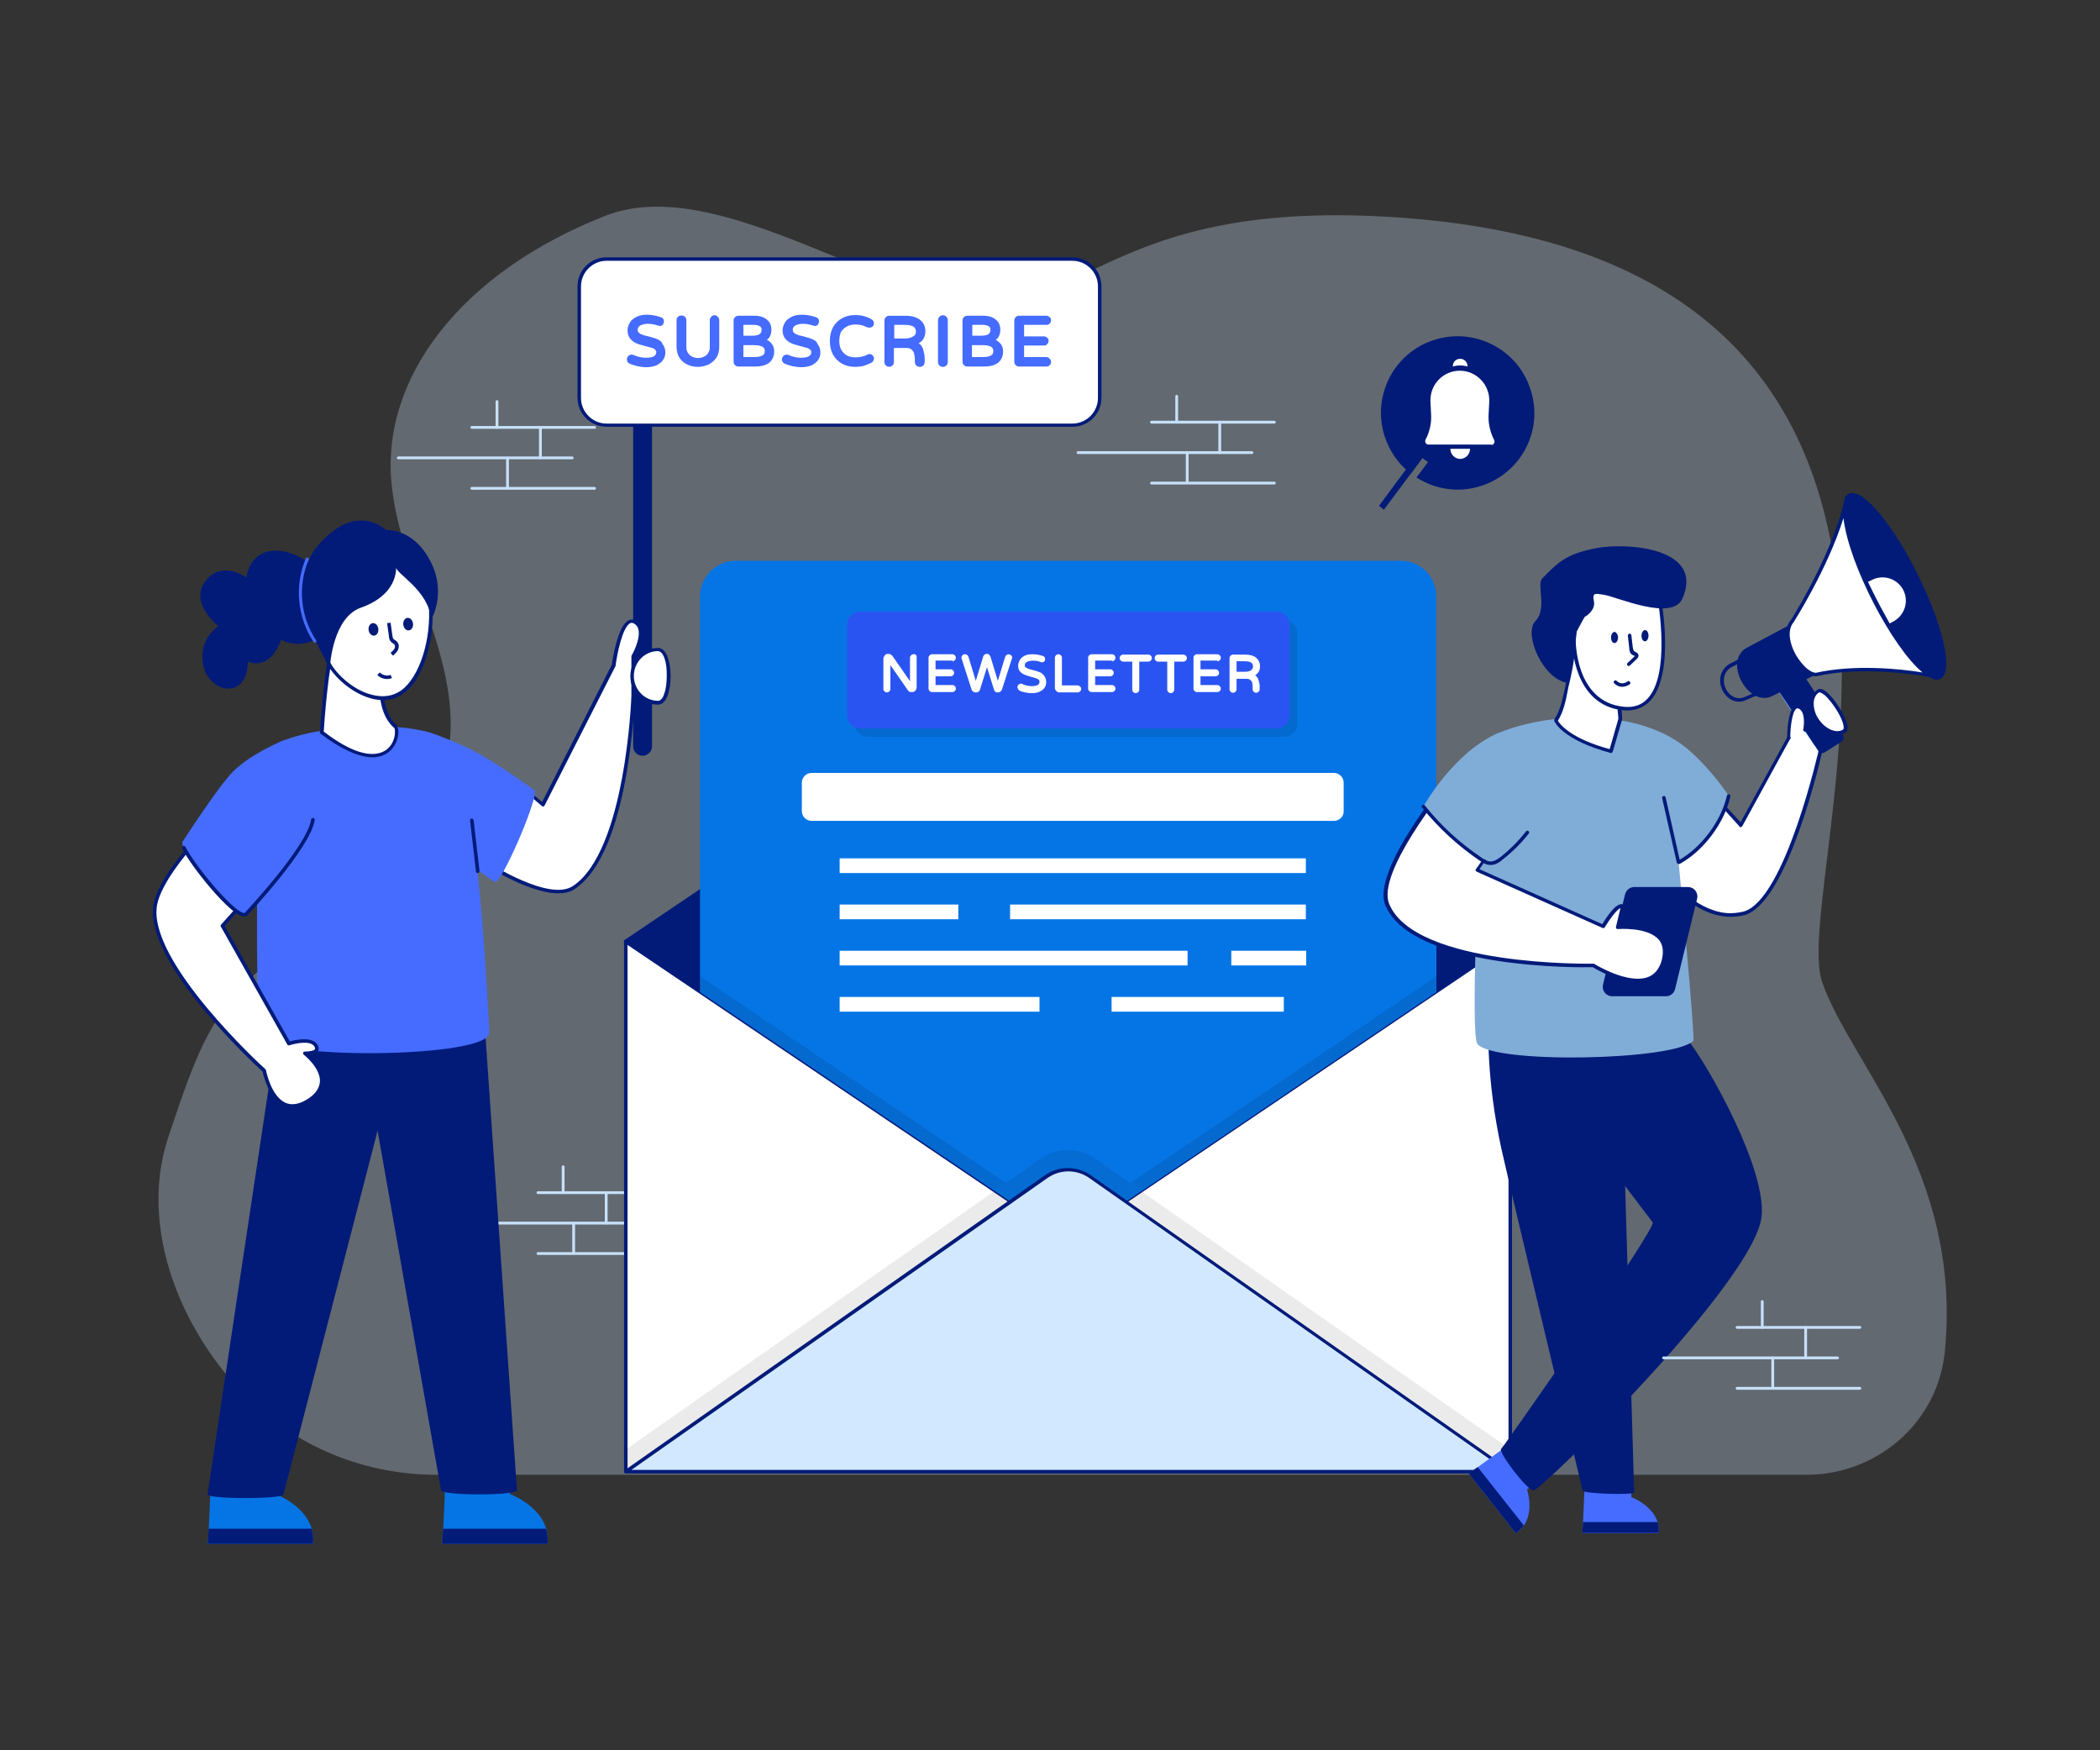 <svg xmlns="http://www.w3.org/2000/svg" id="NewsletterSubscription" x="0" y="0" enable-background="new 0 0 600 500" version="1.1" viewBox="0 0 600 500" xml:space="preserve"><rect x="0" y="0" width="600" height="500" fill="#333333" stroke="none"/><g id="Newsletter_Subscription" fill="#000000" class="color000000 svgShape"><g fill="#000000" class="color000000 svgShape"><g fill="#000000" class="color000000 svgShape"><g fill="#000000" class="color000000 svgShape"><g fill="#000000" class="color000000 svgShape"><g fill="#000000" class="color000000 svgShape"><g fill="#000000" class="color000000 svgShape"><g opacity=".3" fill="#000000" class="color000000 svgShape"><path fill="#d2e8ff" d="M555.7,385.8c0,0.5-0.1,1.1-0.2,1.6c-2.5,19.5-19.6,33.9-39.3,33.9H124.7c-21.7,0-42.6-9-57-25.2
									c-0.1-0.1-0.2-0.2-0.3-0.3c-0.6-0.7-1.2-1.3-1.8-2c-16.1-19-25.4-45.7-17.4-69.3c8.1-24.1,12.8-39.1,33.7-53.3
									c21-14.2,43-32.1,46.4-57.3c3.5-25.7-13.7-49.6-16.4-75.4c-3.2-30.9,20.4-61,61.2-76.9c28.9-11.2,69.8,17.7,100.1,23.7
									c36.5,7.3,42-29.3,127.4-23.1c181,13.2,110.1,189.3,120,218.3C528.6,303.8,560.6,334.1,555.7,385.8z" class="colord2e4ff svgShape"></path></g></g></g><g fill="#000000" class="color000000 svgShape"><g fill="#000000" class="color000000 svgShape"><path fill="#c6e0fa" d="M188.8,341.1h-35.1c-0.2,0-0.4-0.2-0.4-0.4s0.2-0.4,0.4-0.4h35.1c0.2,0,0.4,0.2,0.4,0.4
								S189,341.1,188.8,341.1z" class="colorc6e2fa svgShape"></path></g><g fill="#000000" class="color000000 svgShape"><path fill="#c6e0fa" d="M188.8,358.5h-35.1c-0.2,0-0.4-0.2-0.4-0.4s0.2-0.4,0.4-0.4h35.1c0.2,0,0.4,0.2,0.4,0.4
								S189,358.5,188.8,358.5z" class="colorc6e2fa svgShape"></path></g><g fill="#000000" class="color000000 svgShape"><path fill="#c6e0fa" d="M182.4,349.8h-49.7c-0.2,0-0.4-0.2-0.4-0.4s0.2-0.4,0.4-0.4h49.7c0.2,0,0.4,0.2,0.4,0.4
								S182.6,349.8,182.4,349.8z" class="colorc6e2fa svgShape"></path></g><g fill="#000000" class="color000000 svgShape"><path fill="#c6e0fa" d="M160.9,341.1c-0.2,0-0.4-0.2-0.4-0.4v-7.4c0-0.2,0.2-0.4,0.4-0.4s0.4,0.2,0.4,0.4v7.4
								C161.3,340.9,161.1,341.1,160.9,341.1z" class="colorc6e2fa svgShape"></path></g><g fill="#000000" class="color000000 svgShape"><path fill="#c6e0fa" d="M173.2,349.8c-0.2,0-0.4-0.2-0.4-0.4v-8.7c0-0.2,0.2-0.4,0.4-0.4s0.4,0.2,0.4,0.4v8.7
								C173.6,349.6,173.5,349.8,173.2,349.8z" class="colorc6e2fa svgShape"></path></g><g fill="#000000" class="color000000 svgShape"><path fill="#c6e0fa" d="M163.9,358.2c-0.2,0-0.4-0.2-0.4-0.4v-8.4c0-0.2,0.2-0.4,0.4-0.4s0.4,0.2,0.4,0.4v8.4
								C164.2,358,164.1,358.2,163.9,358.2z" class="colorc6e2fa svgShape"></path></g></g><g fill="#000000" class="color000000 svgShape"><g fill="#000000" class="color000000 svgShape"><rect width="252.7" height="151.3" x="178.8" y="269" fill="#ffffff" class="colorffffff svgShape"></rect></g><g fill="#000000" class="color000000 svgShape"><path fill="#021b79" d="M431.6,420.8H178.8c-0.3,0-0.5-0.2-0.5-0.5V269c0-0.3,0.2-0.5,0.5-0.5h252.7c0.3,0,0.5,0.2,0.5,0.5
								v151.3C432.1,420.6,431.8,420.8,431.6,420.8z M179.3,419.8h251.7V269.5H179.3V419.8z" class="color060405 svgShape"></path></g><g fill="#000000" class="color000000 svgShape"><polygon fill="#021b79" points="431.6 269 410.4 283.3 305.2 354.3 200 283.3 178.8 269" class="color060405 svgShape"></polygon></g><g fill="#000000" class="color000000 svgShape"><polygon fill="#021b79" points="178.8 269 305.2 183.8 431.6 269" class="color060405 svgShape"></polygon></g><g fill="#000000" class="color000000 svgShape"><path fill="#021b79" d="M305.2,354.8c-0.1,0-0.2,0-0.3-0.1l-126.4-85.3c-0.2-0.1-0.3-0.4-0.2-0.6c0.1-0.2,0.3-0.4,0.5-0.4h252.7
								c0.2,0,0.4,0.1,0.5,0.4c0.1,0.2,0,0.4-0.2,0.6l-126.4,85.3C305.4,354.8,305.3,354.8,305.2,354.8z M180.5,269.5l124.7,84.2
								l124.7-84.2H180.5z" class="color060405 svgShape"></path></g><g fill="#000000" class="color000000 svgShape"><path fill="#021b79" d="M431.6,269.5H178.8c-0.2,0-0.4-0.1-0.5-0.4c-0.1-0.2,0-0.4,0.2-0.6l126.4-85.3c0.2-0.1,0.4-0.1,0.6,0
								l126.4,85.3c0.2,0.1,0.3,0.4,0.2,0.6C432,269.4,431.8,269.5,431.6,269.5z M180.5,268.5h249.5l-124.7-84.2L180.5,268.5z" class="color060405 svgShape"></path></g><g fill="#000000" class="color000000 svgShape"><path fill="#0575e6" d="M410.4,170.4v113l-105.2,71l-105.2-71v-113c0-5.6,4.6-10.2,10.2-10.2h189.9
								C405.8,160.1,410.4,164.7,410.4,170.4z" class="color6193f6 svgShape"></path></g><g opacity=".1" fill="#000000" class="color000000 svgShape"><path d="M370.7,180.9v25.8c0,2.1-1.7,3.8-3.8,3.8H248c-2.1,0-3.8-1.7-3.8-3.8v-25.8c0-2.1,1.7-3.8,3.8-3.8h118.9
								C369,177.1,370.7,178.8,370.7,180.9z" fill="#000000" class="color000000 svgShape"></path></g><g opacity=".1" fill="#000000" class="color000000 svgShape"><polygon points="200 278.9 287.4 337.9 284.2 340.1 200 283.3" fill="#000000" class="color000000 svgShape"></polygon></g><g opacity=".1" fill="#000000" class="color000000 svgShape"><polygon points="410.4 278.9 410.4 283.3 326.2 340.1 323 337.9" fill="#000000" class="color000000 svgShape"></polygon></g><g opacity=".08" fill="#000000" class="color000000 svgShape"><path d="M431.6,414.1v6.3H178.8v-6.3l105.4-73.9l3.2-2.3l9.9-6.9c4.7-3.3,11-3.3,15.7,0l9.9,7l3.2,2.3L431.6,414.1z" fill="#000000" class="color000000 svgShape"></path></g><g fill="#000000" class="color000000 svgShape"><path fill="#d2e8ff" d="M431.6,420.4H178.8L299,336.1c3.8-2.6,8.7-2.6,12.5,0L431.6,420.4z" class="colord2e4ff svgShape"></path></g><g fill="#000000" class="color000000 svgShape"><path fill="#021b79" d="M431.6,420.9H178.8c-0.2,0-0.4-0.1-0.5-0.3s0-0.4,0.2-0.6l120.1-84.3c3.9-2.7,9.1-2.7,13,0l120.1,84.3
								c0.2,0.1,0.3,0.4,0.2,0.6S431.8,420.9,431.6,420.9z M180.4,419.9H430l-118.8-83.4c-3.6-2.5-8.3-2.5-11.9,0L180.4,419.9z" class="color060405 svgShape"></path></g></g><g fill="#000000" class="color000000 svgShape"><g fill="#000000" class="color000000 svgShape"><g fill="#000000" class="color000000 svgShape"><g fill="#000000" class="color000000 svgShape"><path fill="#456cff" d="M436.3,425.5l1.8-1.4l-8.3-10.5c-3.5,2.6-10.1,7.4-10.2,7.3l13.5,17.1
										C439.2,434.1,436.3,425.5,436.3,425.5z" class="colorff7545 svgShape"></path></g><g fill="#000000" class="color000000 svgShape"><path fill="#021b79" d="M435.4,435.8c-0.6,0.8-1.3,1.5-2.3,2.2l-13.5-17.1c0,0,1.1-0.7,2.6-1.8L435.4,435.8z" class="color060405 svgShape"></path></g></g><g fill="#000000" class="color000000 svgShape"><path fill="#021b79" d="M438.1,425.8c2,0.3,63.1-59.6,65.2-78.2c1.5-13.6-15.3-43.4-21.2-50.7c-0.8-1-1.3-1.6-1.3-1.6
									l-14.3-11.9c0,0,0,0,0,0l-10.3-8.6l-6.5,10.8l-3.2,5.4l0.1,1.3l2.5,26.3c0,0,21.9,29.1,23.1,30.6
									c1.2,1.5-42.1,63.5-43.3,64.7C428,414.8,436.1,425.5,438.1,425.8z" class="color060405 svgShape"></path></g><g fill="#000000" class="color000000 svgShape"><g fill="#000000" class="color000000 svgShape"><g fill="#000000" class="color000000 svgShape"><path fill="#456cff" d="M466.1,427.7v-2.2h-13.4c-0.2,4.3-0.5,12.5-0.6,12.5h21.8C474.6,430.8,466.1,427.7,466.1,427.7z" class="colorff7545 svgShape"></path></g><g fill="#000000" class="color000000 svgShape"><path fill="#021b79" d="M473.6,434.8c0.3,0.9,0.4,2,0.3,3.1h-21.8c0,0,0.1-1.3,0.2-3.1H473.6z" class="color060405 svgShape"></path></g></g><g fill="#000000" class="color000000 svgShape"><path fill="#021b79" d="M425.3,292.8l37.8,4.2l3.8,129.3c0,0.9-14.8,0.4-14.7-0.5c0.7,3.1-20.3-84.5-23.2-97.5
										C424.5,307.9,425.3,292.8,425.3,292.8z" class="color060405 svgShape"></path></g><g fill="#000000" class="color000000 svgShape"><g fill="#000000" class="color000000 svgShape"><g fill="#000000" class="color000000 svgShape"><path fill="#ffffff" d="M515.8,205.2L515.8,205.2c0,0,2.7-10,6-3c3.3,7.1-1.7,11.5-1.7,11.5s-9.7,43.6-21.9,47.2
												c-1.8,0.5-3.7,0.7-5.4,0.5c-9.9-1-17.7-11.8-17.7-11.8l15.3-21.4l0.6,0.7l6.3,7l13.8-25.1l0,0" class="colorffffff svgShape"></path></g><g fill="#000000" class="color000000 svgShape"><path fill="#021b79" d="M494.4,261.9c-0.5,0-1.1,0-1.6-0.1c-10-1-17.8-11.6-18.1-12c-0.1-0.2-0.1-0.4,0-0.6l15.3-21.4
												c0.1-0.1,0.2-0.2,0.4-0.2c0.2,0,0.3,0.1,0.4,0.2l6.5,7.1l13.4-24.4c0,0,0.1-0.1,0.1-0.1c0.2-0.2,0.5-0.2,0.7,0
												c0.2,0.2,0.2,0.4,0,0.6l-13.7,25c-0.1,0.1-0.2,0.2-0.4,0.3c-0.2,0-0.3,0-0.4-0.2l-6.5-7.2l-14.7,20.6
												c1.3,1.7,8.5,10.4,17.2,11.3c1.7,0.2,3.5,0,5.2-0.4c11.9-3.4,21.5-46.4,21.6-46.8c0-0.1,0.1-0.2,0.2-0.3
												c0.2-0.2,4.6-4.3,1.5-10.9c-0.7-1.5-1.4-2.3-2-2.2c-1.3,0.1-2.6,3.5-3,5.1c0,0.1,0,0.1-0.1,0.2c-0.2,0.2-0.5,0.3-0.7,0.1
												c-0.2-0.2-0.3-0.4-0.1-0.6c0.2-0.9,1.6-5.5,3.9-5.7c1.1-0.1,2.1,0.8,3,2.8c3.1,6.7-0.9,11.2-1.7,11.9
												c-0.7,3.2-10.1,43.9-22.3,47.4C497.1,261.8,495.7,261.9,494.4,261.9z" class="color060405 svgShape"></path></g></g><g fill="#000000" class="color000000 svgShape"><path fill="#021b79" d="M492.3,197.5c-1.3-2.3-1.3-5.7,1.6-7.7l8.5-4.4c0.3-0.1,0.6,0,0.7,0.2l4.7,10c0.1,0.3,0,0.6-0.3,0.7
											l-8.7,3.7C496.2,201.2,493.7,199.9,492.3,197.5z M502.5,186.6l-8,4.1c-2.4,1.6-2.3,4.4-1.3,6.3c1,1.8,3,3.1,5.3,2.1
											l8.2-3.5L502.5,186.6z" class="color060405 svgShape"></path></g><g fill="#000000" class="color000000 svgShape"><path fill="#64b1ff" d="M523.7,210.4l-3.9,2.6c-0.5,0.3-1.3,0.2-1.6-0.3l-7.6-11.4l-2.1-3.3c-0.3-0.5-0.2-1.3,0.3-1.6
											l3.9-2.6c0.6-0.4,1.3-0.2,1.6,0.3l2.7,4l7.1,10.7C524.5,209.3,524.3,210,523.7,210.4z" class="colorffd964 svgShape"></path></g><g fill="#000000" class="color000000 svgShape"><path fill="#021b79" d="M551.3,192.9c-3.4-1.9-8.5-8.2-13.3-16.7c0,0,0-0.1-0.1-0.1c-2.2-4-2.7-4.9-4.2-8c0,0,0-0.1-0.1-0.1
											c-4.5-9.6-7-18.4-6.8-23.1c0.2-0.9,0.6-2.4,0.6-2.7c0.2-0.3,0.5-0.6,0.9-0.7c3.6-1.5,12.2,8.9,19.2,23.2
											C557,183.5,557.9,197.2,551.3,192.9z" class="color060405 svgShape"></path></g><g fill="#000000" class="color000000 svgShape"><path fill="#021b79" d="M551.1,193.3c-3.5-2-8.6-8.3-13.5-16.8l0,0c-1.9-3.1-4-7.7-4.2-8.2l0,0c0,0,0-0.1-0.1-0.1
											c-4.4-9.5-7-18.4-6.8-23.3c0-0.1,0.5-2.2,0.6-2.7l0,0c0-0.4,0.7-1,1.2-1.2c4.3-1.8,13.5,10.5,19.8,23.5
											c6,12.1,9.1,23.5,7.6,27.8c-0.3,0.8-0.8,1.4-1.4,1.7c0,0,0,0,0,0C553.2,194.4,552,194,551.1,193.3z M554.1,193.5
											L554.1,193.5L554.1,193.5z M538.5,176c0.1,0.1,7.4,13.3,13.1,16.5c6.4,4.1,3.8-11.3-4.3-27.5c-7.4-15.1-15.7-24.2-18.6-23
											c-0.2,0.1-0.4,0.2-0.6,0.5c-0.1,0.8-0.3,1.5-0.6,2.7c-0.2,4.7,2.4,13.4,6.7,22.7h0C534.8,168.8,535.1,170,538.5,176
											L538.5,176C538.4,175.9,538.4,176,538.5,176z" class="color060405 svgShape"></path></g><g fill="#000000" class="color000000 svgShape"><path fill="#021b79" d="M526.1,211.9l-4.7,3c-0.6,0.4-1.5,0.2-1.9-0.4l-9-13.7l-2.6-3.9c-0.4-0.6-0.2-1.5,0.4-1.9l4.7-3
											c0.7-0.4,1.6-0.3,2,0.4l3.2,4.8l8.4,12.8C526.9,210.6,526.8,211.5,526.1,211.9z" class="color060405 svgShape"></path></g><g fill="#000000" class="color000000 svgShape"><g fill="#000000" class="color000000 svgShape"><path fill="#ffffff" d="M541.4,177.8l-1.7,1c-3.5-6.2-4.2-7.8-6.5-12.6c0,0,0-0.1-0.1-0.2l1-0.6c3.4-2,7.8-0.9,9.9,2.5
												C546,171.4,544.8,175.8,541.4,177.8z" class="colorffffff svgShape"></path></g><g fill="#000000" class="color000000 svgShape"><path fill="#021b79" d="M539.2,179c-4.7-8.4-5-9.5-6.6-12.7l0,0c-0.4-0.8,0.2-0.8,1.1-1.4c3.7-2.2,8.3-1,10.5,2.7
												c2.2,3.7,0.9,8.4-2.7,10.6l-1.7,1C539.7,179.4,539.4,179.3,539.2,179z M533.7,166.2c1.1,2.2,2,4.4,6.2,11.9l1.3-0.7l0,0
												c3.2-1.9,4.3-6,2.4-9.2c-1.9-3.2-6-4.2-9.2-2.3L533.7,166.2z" class="color060405 svgShape"></path></g></g><g fill="#000000" class="color000000 svgShape"><g fill="#000000" class="color000000 svgShape"><path fill="#ffffff" d="M526.8,208.9c-2.2,1.4-5.6,0-7.7-3.1s-1.9-6.9,0.3-8.3C521.6,196,529,207.4,526.8,208.9z" class="colorffffff svgShape"></path></g><g fill="#000000" class="color000000 svgShape"><path fill="#021b79" d="M522.8,209.5c-1.5-0.6-3-1.9-4-3.5c-1-1.6-1.6-3.4-1.5-5.1c0.1-1.7,0.8-3.1,2-3.9
												c0.3-0.2,0.9-0.4,1.7,0.1c2.6,1.3,6.7,7.8,6.9,10.6c0,0.9-0.3,1.4-0.6,1.6C525.8,210.1,524.2,210.1,522.8,209.5z
												 M519.9,197.8c-0.1,0-0.1,0-0.2,0c-0.9,0.6-1.5,1.7-1.5,3.1c0,1.5,0.4,3.1,1.4,4.5c0.9,1.4,2.2,2.5,3.6,3.1
												c1.3,0.5,2.5,0.5,3.4-0.1c0,0,0,0,0,0c0.2-0.1,0.3-0.7-0.1-2c-0.4-1.2-1.1-2.6-2.1-4.1c-0.9-1.4-2-2.7-2.9-3.6
												C520.7,198.1,520.2,197.8,519.9,197.8z" class="color060405 svgShape"></path></g></g><g fill="#000000" class="color000000 svgShape"><g fill="#000000" class="color000000 svgShape"><path fill="#ffffff" d="M511.1,210.8c0,0,0-9.8,2.9-8.8c2.9,1,1.7,6.6,1.7,6.6" class="colorffffff svgShape"></path></g><g fill="#000000" class="color000000 svgShape"><path fill="#021b79" d="M511.1,211.3c-0.3,0-0.5-0.2-0.5-0.5c0-0.8,0.1-7.6,2.1-9.1c0.4-0.3,1-0.4,1.5-0.2
												c3.3,1.1,2.1,6.9,2,7.1c-0.1,0.3-0.3,0.4-0.6,0.4c-0.3-0.1-0.4-0.3-0.4-0.6c0.3-1.4,0.6-5.3-1.4-6
												c-0.2-0.1-0.4-0.1-0.6,0.1c-1.2,0.9-1.7,5.5-1.7,8.3C511.6,211,511.4,211.3,511.1,211.3z" class="color060405 svgShape"></path></g></g><g fill="#000000" class="color000000 svgShape"><path fill="#021b79" d="M512.1,178.1l-13.5,7.2c-6,4.3,1,16.4,7.4,13.7l12.8-6.3L512.1,178.1z" class="color060405 svgShape"></path></g><g fill="#000000" class="color000000 svgShape"><path fill="#ffffff" d="M551.3,192.9c-5.9-1.1-20.5-2.9-32.5-0.2c-1.7-0.1-3.8-1.8-5.4-4.1c-2.4-3.5-3.7-8.4-1.4-11.2
											c0,0,10.8-17,14.9-32.4c-0.2,5,2.7,14.8,7.8,25.3C537.9,176.4,545.4,189.7,551.3,192.9z" class="colorffffff svgShape"></path></g><g fill="#000000" class="color000000 svgShape"><path fill="#021b79" d="M551.2,193.4c-4.4-0.8-19.7-3.1-32.3-0.2c0,0-0.1,0-0.1,0c-1.8-0.1-4-1.7-5.8-4.3
											c-2.5-3.6-3.9-8.8-1.3-11.8c0.1-0.1,10.8-17.1,14.8-32.2c0.2-0.6,1-0.4,1,0.2c-0.2,5.1,2.8,14.9,7.8,25
											c3,6,10.5,19.2,16.3,22.4C552.1,192.8,551.8,193.5,551.2,193.4z M526.7,148c-4.5,14.5-14.1,29.5-14.2,29.7
											c-2.2,2.5-1,7.2,1.4,10.6c1.6,2.3,3.4,3.8,4.9,3.9c11.2-2.5,24.4-1.1,30.5-0.1C540.8,185.1,528.3,161.5,526.7,148z" class="color060405 svgShape"></path></g></g><g fill="#000000" class="color000000 svgShape"><path fill="#80acd8" d="M422.6,243c0,0-2.5,52.5-0.5,55.2c4.4,5.8,56.4,4.8,61.7-0.9c0.6-0.7-4.2-51-4.2-51
										c6.8-3.7,12.7-11.6,14.3-19c0,0-4.4-6.8-11-12.7c-14-12.6-40.2-11.2-54.5-5.3c-12.8,5.3-21.5,20.8-21.5,20.8
										C408,233.6,416.3,242.1,422.6,243z" class="colorb580d8 svgShape"></path></g><g fill="#000000" class="color000000 svgShape"><path fill="#021b79" d="M479.6,246.8c-0.1,0-0.1,0-0.2,0c-0.1-0.1-0.2-0.2-0.3-0.3l-4.2-18.5c-0.1-0.3,0.1-0.5,0.4-0.6
										c0.3-0.1,0.5,0.1,0.6,0.4l4,17.8c6.4-3.7,11.9-11.2,13.5-18.3c0.1-0.3,0.3-0.4,0.6-0.4c0.3,0.1,0.4,0.3,0.4,0.6
										c-1.7,7.6-7.7,15.6-14.5,19.3C479.7,246.8,479.6,246.8,479.6,246.8z" class="color060405 svgShape"></path></g><g fill="#000000" class="color000000 svgShape"><path fill="#021b79" d="M476,284.6h-15.4c-1.7,0-3-1.6-2.6-3.3l6.3-25.8c0.3-1.2,1.4-2.1,2.6-2.1h15.4c1.7,0,3,1.6,2.6,3.3
										l-6.3,25.8C478.3,283.8,477.2,284.6,476,284.6z" class="color060405 svgShape"></path></g><g fill="#000000" class="color000000 svgShape"><path fill="#ffffff" d="M475.1,274.7c-3.3,11.3-19.8,1.1-19.8,1.1s-51.2,1.1-58.9-17.4c-4.1-9.7,18.3-36.5,18.3-36.5
										l15.1,15.4l-7.8,11.3l36,16.1c0,0,3.8-6.6,5.5-5.7l-1.5,6C462,264.9,478.4,263.4,475.1,274.7z" class="colorffffff svgShape"></path><path fill="#021b79" d="M467.9,280.6c-5.5,0-11.7-3.6-12.8-4.3c-3.6,0.1-51.6,0.6-59.3-17.7c-4.1-9.9,17.5-35.9,18.4-37
										c0.1-0.1,0.2-0.2,0.4-0.2c0.1,0,0.3,0,0.4,0.1l15.1,15.4c0.2,0.2,0.2,0.4,0.1,0.6l-7.5,10.8l35.1,15.7c1.2-2,4.1-6.5,6-5.6
										c0.2,0.1,0.3,0.3,0.3,0.6l-1.3,5.3c2.2-0.1,9-0.1,12,3.5c1.5,1.8,1.8,4.1,0.9,7l0,0C474.5,278.7,471.8,280.6,467.9,280.6z
										 M455.3,275.3c0.1,0,0.2,0,0.3,0.1c0.1,0.1,9.6,5.9,15.3,3.7c1.8-0.7,3.1-2.2,3.8-4.5l0,0c0.7-2.5,0.5-4.6-0.7-6.1
										c-3.2-3.8-11.7-3.1-11.8-3.1c-0.2,0-0.3,0-0.4-0.2c-0.1-0.1-0.1-0.3-0.1-0.4l1.3-5.4c-1,0.4-3,3-4.5,5.5
										c-0.1,0.2-0.4,0.3-0.6,0.2l-36-16.1c-0.1-0.1-0.2-0.2-0.3-0.3s0-0.3,0.1-0.4l7.6-10.9l-14.5-14.7
										c-2.8,3.5-21.5,26.8-17.9,35.5C404.3,276.2,454.8,275.3,455.3,275.3C455.3,275.3,455.3,275.3,455.3,275.3z M475.1,274.7
										L475.1,274.7L475.1,274.7z" class="color060405 svgShape"></path></g><g fill="#000000" class="color000000 svgShape"><path fill="#80acd8" d="M428.4,209.3c12.9,12.6,6.6,32.8-2.7,36.6c-6.2-0.8-17.7-12.3-18.8-15.8
										C406.9,230.1,415.6,214.6,428.4,209.3z" class="colorb580d8 svgShape"></path></g></g></g><g fill="#000000" class="color000000 svgShape"><g fill="#000000" class="color000000 svgShape"><g fill="#000000" class="color000000 svgShape"><path fill="#ffffff" d="M444.5,205.9c0,0,2.2,5.1,15.8,8.8l2.6-9c0.3,1.2-0.2-4.3-0.7-9.5c-0.4-4.8-11.3-15.1-12-15.7h0
										c0,0,0,0,0,0s-0.4,7.3-2.1,14.7C447,199.1,446.4,203,444.5,205.9z" class="colorffffff svgShape"></path></g><g fill="#000000" class="color000000 svgShape"><path fill="#021b79" d="M460.3,215.1c0,0-0.1,0-0.1,0c-13.7-3.7-16-8.8-16.1-9.1c-0.1-0.2,0-0.3,0-0.5
										c1.5-2.2,2.2-5.2,2.9-8.3c0.2-0.8,0.3-1.5,0.5-2.3c1.7-7.2,2.1-14.5,2.1-14.6c0-0.2,0.1-0.4,0.3-0.4c0.2-0.1,0.3,0,0.5,0.1
										c0,0,0,0,0.1,0c0.1,0.1,11.7,10.9,12.2,16c0.8,8.6,0.9,9.8,0.6,10.1l-2.5,8.6C460.7,215,460.5,215.1,460.3,215.1z
										 M445.1,205.9c0.6,1,3.7,5.1,14.8,8.1c2.5-8.7,2.5-8.6,2.5-8.7c-0.1-1.3-0.5-5.6-0.8-9.2c-0.4-3.9-8.5-12.2-11.1-14.7
										c-0.2,2.3-0.7,8-2.1,13.7c-0.2,0.8-0.4,1.5-0.5,2.3C447.3,200.6,446.6,203.5,445.1,205.9z M444.5,205.9L444.5,205.9
										L444.5,205.9z" class="color060405 svgShape"></path></g></g><g fill="#000000" class="color000000 svgShape"><g fill="#000000" class="color000000 svgShape"><path fill="#ffffff" d="M449.6,182.6c0,0-0.4,18.2,14.1,19.8c16.6,1.8,10.2-31.8,10.2-31.8l-10.9-8.4l-12.8,2.8l-5.8,8.6
										L449.6,182.6z" class="colorffffff svgShape"></path></g><g fill="#000000" class="color000000 svgShape"><path fill="#021b79" d="M463.7,202.9c-14.1-1.5-14.5-18.4-14.6-20.1l-5-9c-0.1-0.2-0.1-0.4,0-0.5l5.8-8.6
										c0.1-0.1,0.2-0.2,0.3-0.2l12.8-2.8c0.1,0,0.3,0,0.4,0.1l10.9,8.4c0.1,0.1,0.2,0.2,0.2,0.3c0.2,0.9,4.1,22-3,29.7
										C469.4,202.4,466.7,203.2,463.7,202.9z M445.1,173.6l5,8.8c0,0.1,0.1,0.2,0.1,0.3c0,0.2-0.2,17.8,13.7,19.2
										c2.9,0.3,5.2-0.5,6.9-2.4c6.4-7,3.1-26.6,2.8-28.7l-10.5-8.2l-12.3,2.7L445.1,173.6z" class="color060405 svgShape"></path></g></g><g fill="#000000" class="color000000 svgShape"><path fill="#021b79" d="M438.7,177.4c-3.5,3.5,2,16.7,9.3,17.7h0c1.8-7.4,2.5-14.7,2.5-14.7s2.2-4.2,2.3-4.2
									c0.1,0,3.2-1.8,2.6-4.5c-0.6-2.6,0.7-2.1,2.8-1.8c3.3,0.4,19.5,7.8,22.5,1.1c6.4-14.6-16-16.1-24.7-14.4
									c-8.7,1.7-10.9,4.1-15.4,8.7C439,167,442.1,174,438.7,177.4z" class="color060405 svgShape"></path></g><g fill="#000000" class="color000000 svgShape"><path fill="#021b79" d="M471,181.6c0,0.9-0.5,1.6-1,1.6c-0.6,0-1-0.7-1-1.6c0-0.9,0.5-1.6,1-1.6C470.6,180,471,180.7,471,181.6
									z" class="color060405 svgShape"></path></g><g fill="#000000" class="color000000 svgShape"><path fill="#021b79" d="M462.3,182.1c0,0.9-0.5,1.6-1,1.6c-0.6,0-1-0.7-1-1.6c0-0.9,0.5-1.6,1-1.6
									C461.8,180.6,462.3,181.3,462.3,182.1z" class="color060405 svgShape"></path></g><g fill="#000000" class="color000000 svgShape"><path fill="#021b79" d="M465,190.1c-0.2-0.2-0.2-0.5,0-0.7l1.8-1.7c0.2-0.2,0.3-0.3,0.3-0.3c0,0-0.5-0.2-0.7-0.3
									c-0.8-0.5-0.9-1.4-0.9-2l-0.4-3.5c0-0.3,0.2-0.5,0.4-0.6c0.3,0,0.5,0.2,0.6,0.4l0.4,3.5c0.1,0.5,0.2,1,0.5,1.2
									c0.3,0.2,0.9,0.3,1.1,0.9c0.2,0.7-0.4,1.2-0.5,1.3l-1.8,1.7C465.5,190.3,465.1,190.3,465,190.1z" class="color060405 svgShape"></path></g><g fill="#000000" class="color000000 svgShape"><path fill="#021b79" d="M463.4,196.2c-0.8,0-1.6-0.4-2.2-1c-0.2-0.2-0.2-0.5,0-0.7c0.2-0.2,0.5-0.2,0.7,0
									c0.4,0.4,1,0.7,1.5,0.7c0.6,0,1.1-0.2,1.6-0.5c0.2-0.2,0.5-0.2,0.7,0.1s0.2,0.5-0.1,0.7
									C465.1,195.9,464.2,196.2,463.4,196.2z" class="color060405 svgShape"></path></g></g><g fill="#000000" class="color000000 svgShape"><path fill="#021b79" d="M425.9,247.1C425.9,247.1,425.9,247.1,425.9,247.1c-1.2,0-2.3-0.6-3.2-1.3c-6.2-4.2-11.7-9.3-16.4-15.1
								c-0.2-0.2-0.1-0.5,0.1-0.7c0.2-0.2,0.5-0.1,0.7,0.1c4.6,5.8,10.1,10.8,16.2,14.9c0.9,0.6,1.7,1.1,2.6,1.1c1,0,2.1-0.7,3-1.4
								c2.6-2.1,5-4.5,7.1-7.2c0.2-0.2,0.5-0.3,0.7-0.1c0.2,0.2,0.3,0.5,0.1,0.7c-2.1,2.7-4.6,5.2-7.3,7.3
								C428.4,246.4,427.2,247.1,425.9,247.1z" class="color060405 svgShape"></path></g></g><g fill="#000000" class="color000000 svgShape"><path fill="#2a54f2" d="M368.5,178.5v25.8c0,2.1-1.7,3.8-3.8,3.8H245.8c-2.1,0-3.8-1.7-3.8-3.8v-25.8c0-2.1,1.7-3.8,3.8-3.8
							h118.9C366.8,174.6,368.5,176.4,368.5,178.5z" class="colorf2cb2a svgShape"></path></g><g fill="#000000" class="color000000 svgShape"><g fill="#000000" class="color000000 svgShape"><path fill="#ffffff" d="M260.3,187.2c-0.2,0.2-0.3,0.4-0.3,0.7v6.7l-5-7.2c-0.4-0.5-0.8-0.6-1.1-0.6h-0.2
								c-0.4,0-0.7,0.1-0.9,0.4c-0.2,0.3-0.4,0.6-0.4,0.9v8.7c0,0.3,0.1,0.5,0.3,0.7c0.4,0.4,1,0.4,1.4,0c0.2-0.2,0.3-0.4,0.3-0.7
								v-6.8l5,7.2c0.1,0.2,0.3,0.3,0.4,0.4c0.2,0.1,0.4,0.1,0.6,0.1h0.2c0.4,0,0.7-0.1,0.9-0.4c0.3-0.3,0.4-0.6,0.4-0.9v-8.7
								c0-0.3-0.1-0.5-0.3-0.7C261.4,186.8,260.7,186.8,260.3,187.2z" class="colorffffff svgShape"></path></g><g fill="#000000" class="color000000 svgShape"><path fill="#ffffff" d="M272.1,188.9c0.3,0,0.5-0.1,0.7-0.3c0.2-0.2,0.3-0.4,0.3-0.7c0-0.3-0.1-0.5-0.3-0.7
								c-0.2-0.2-0.4-0.3-0.7-0.3h-5.8c-0.3,0-0.5,0.1-0.7,0.3c-0.2,0.2-0.3,0.4-0.3,0.7v8.8c0,0.3,0.1,0.5,0.3,0.7
								c0.2,0.2,0.4,0.3,0.7,0.3h5.8c0.3,0,0.5-0.1,0.7-0.3c0.2-0.2,0.3-0.4,0.3-0.7c0-0.3-0.1-0.5-0.3-0.7
								c-0.2-0.2-0.4-0.3-0.7-0.3h-4.8v-2.5h4.3c0.3,0,0.5-0.1,0.7-0.3c0.2-0.2,0.3-0.4,0.3-0.7c0-0.3-0.1-0.5-0.3-0.7
								c-0.2-0.2-0.4-0.3-0.7-0.3h-4.3v-2.5H272.1z" class="colorffffff svgShape"></path></g><g fill="#000000" class="color000000 svgShape"><path fill="#ffffff" d="M287.6,187.1c-0.2,0.1-0.3,0.3-0.4,0.5l-2.1,6.9l-2.1-6.9c-0.1-0.2-0.2-0.4-0.4-0.6
								c-0.4-0.3-0.9-0.3-1.3,0c-0.2,0.1-0.3,0.3-0.4,0.6l-2.1,6.9l-2.1-6.9c-0.1-0.2-0.2-0.4-0.4-0.5c-0.4-0.3-1-0.3-1.3,0.1
								c-0.2,0.2-0.3,0.4-0.3,0.7c0,0.1,0,0.2,0.1,0.4l2.8,8.7c0.1,0.3,0.3,0.5,0.5,0.6c0.4,0.3,1,0.3,1.5,0
								c0.2-0.2,0.4-0.4,0.4-0.6l2-6.4l2,6.4c0.1,0.3,0.2,0.5,0.4,0.6c0.2,0.2,0.5,0.2,0.7,0.2c0.3,0,0.5-0.1,0.7-0.2
								c0.2-0.1,0.4-0.4,0.5-0.7l2.8-8.7c0-0.1,0.1-0.2,0.1-0.3c0-0.3-0.1-0.5-0.3-0.7C288.6,186.9,288,186.8,287.6,187.1z" class="colorffffff svgShape"></path></g><g fill="#000000" class="color000000 svgShape"><path fill="#ffffff" d="M297,192c-0.5-0.2-1.1-0.4-1.9-0.6c-0.6-0.1-1-0.3-1.4-0.4c-0.3-0.1-0.5-0.3-0.7-0.4
								c-0.2-0.2-0.2-0.3-0.2-0.6c0-0.4,0.2-0.7,0.6-0.9c0.9-0.5,2.6-0.5,3.9,0c0.1,0.1,0.3,0.1,0.4,0.1c0.3,0,0.5-0.1,0.7-0.3
								c0.2-0.2,0.2-0.4,0.2-0.6c0-0.4-0.2-0.8-0.6-0.9c-0.9-0.3-1.9-0.5-3-0.5c-0.8,0-1.6,0.1-2.2,0.4c-0.6,0.3-1.1,0.7-1.4,1.2
								c-0.3,0.5-0.5,1.1-0.5,1.7c0,0.7,0.2,1.3,0.6,1.7c0.4,0.4,0.8,0.7,1.4,0.9c0.5,0.2,1.1,0.4,1.9,0.6c0.6,0.2,1,0.3,1.3,0.4
								c0.3,0.1,0.5,0.2,0.7,0.4c0.1,0.1,0.2,0.3,0.2,0.5c0,0.6-0.2,1.3-2.2,1.3c-1,0-1.9-0.2-2.7-0.6c-0.4-0.2-0.8-0.1-1.1,0.2
								c-0.2,0.2-0.3,0.4-0.3,0.7c0,0.2,0.1,0.4,0.2,0.6c0.1,0.2,0.3,0.3,0.4,0.4c1.1,0.5,2.3,0.7,3.6,0.7c0.8,0,1.5-0.1,2.1-0.4
								c0.6-0.3,1.1-0.6,1.4-1.1c0.4-0.5,0.5-1,0.5-1.7c0-0.7-0.2-1.3-0.6-1.8C298,192.6,297.6,192.2,297,192z" class="colorffffff svgShape"></path></g><g fill="#000000" class="color000000 svgShape"><path fill="#ffffff" d="M307.8,195.8h-4.4v-7.9c0-0.3-0.1-0.5-0.3-0.7c-0.4-0.4-1-0.4-1.4,0c-0.2,0.2-0.3,0.4-0.3,0.7v8.6
								c0,0.3,0.1,0.6,0.4,0.9s0.5,0.4,0.9,0.4h5.2c0.3,0,0.5-0.1,0.7-0.3c0.2-0.2,0.3-0.4,0.3-0.7c0-0.3-0.1-0.5-0.3-0.7
								C308.3,195.9,308.1,195.8,307.8,195.8z" class="colorffffff svgShape"></path></g><g fill="#000000" class="color000000 svgShape"><path fill="#ffffff" d="M317.7,188.9c0.3,0,0.5-0.1,0.7-0.3c0.2-0.2,0.3-0.4,0.3-0.7c0-0.3-0.1-0.5-0.3-0.7
								c-0.2-0.2-0.4-0.3-0.7-0.3h-5.8c-0.3,0-0.5,0.1-0.7,0.3c-0.2,0.2-0.3,0.4-0.3,0.7v8.8c0,0.3,0.1,0.5,0.3,0.7
								c0.2,0.2,0.4,0.3,0.7,0.3h5.8c0.3,0,0.5-0.1,0.7-0.3c0.2-0.2,0.3-0.4,0.3-0.7c0-0.3-0.1-0.5-0.3-0.7
								c-0.2-0.2-0.4-0.3-0.7-0.3h-4.8v-2.5h4.3c0.3,0,0.5-0.1,0.7-0.3c0.2-0.2,0.3-0.4,0.3-0.7c0-0.3-0.1-0.5-0.3-0.7
								c-0.2-0.2-0.4-0.3-0.7-0.3h-4.3v-2.5H317.7z" class="colorffffff svgShape"></path></g><g fill="#000000" class="color000000 svgShape"><path fill="#ffffff" d="M328.1,187h-7.2c-0.3,0-0.5,0.1-0.7,0.3c-0.2,0.2-0.3,0.4-0.3,0.7c0,0.3,0.1,0.5,0.3,0.7
								c0.2,0.2,0.4,0.3,0.7,0.3h2.6v8c0,0.3,0.1,0.5,0.3,0.7c0.2,0.2,0.4,0.3,0.7,0.3c0.3,0,0.5-0.1,0.7-0.3
								c0.2-0.2,0.3-0.4,0.3-0.7v-8h2.6c0.3,0,0.5-0.1,0.7-0.3c0.2-0.2,0.3-0.4,0.3-0.7c0-0.3-0.1-0.5-0.3-0.7
								C328.6,187.1,328.4,187,328.1,187z" class="colorffffff svgShape"></path></g><g fill="#000000" class="color000000 svgShape"><path fill="#ffffff" d="M338.1,187h-7.2c-0.3,0-0.5,0.1-0.7,0.3c-0.2,0.2-0.3,0.4-0.3,0.7c0,0.3,0.1,0.5,0.3,0.7
								c0.2,0.2,0.4,0.3,0.7,0.3h2.6v8c0,0.3,0.1,0.5,0.3,0.7c0.2,0.2,0.4,0.3,0.7,0.3c0.3,0,0.5-0.1,0.7-0.3
								c0.2-0.2,0.3-0.4,0.3-0.7v-8h2.6c0.3,0,0.5-0.1,0.7-0.3c0.2-0.2,0.3-0.4,0.3-0.7c0-0.3-0.1-0.5-0.3-0.7
								C338.6,187.1,338.3,187,338.1,187z" class="colorffffff svgShape"></path></g><g fill="#000000" class="color000000 svgShape"><path fill="#ffffff" d="M347.8,188.9c0.3,0,0.5-0.1,0.7-0.3c0.2-0.2,0.3-0.4,0.3-0.7c0-0.3-0.1-0.5-0.3-0.7
								c-0.2-0.2-0.4-0.3-0.7-0.3H342c-0.3,0-0.5,0.1-0.7,0.3c-0.2,0.2-0.3,0.4-0.3,0.7v8.8c0,0.3,0.1,0.5,0.3,0.7
								c0.2,0.2,0.4,0.3,0.7,0.3h5.8c0.3,0,0.5-0.1,0.7-0.3c0.2-0.2,0.3-0.4,0.3-0.7c0-0.3-0.1-0.5-0.3-0.7
								c-0.2-0.2-0.4-0.3-0.7-0.3H343v-2.5h4.3c0.3,0,0.5-0.1,0.7-0.3c0.2-0.2,0.3-0.4,0.3-0.7c0-0.3-0.1-0.5-0.3-0.7
								c-0.2-0.2-0.4-0.3-0.7-0.3H343v-2.5H347.8z" class="colorffffff svgShape"></path></g><g fill="#000000" class="color000000 svgShape"><path fill="#ffffff" d="M358.6,192.9c0.4-0.2,0.6-0.5,0.9-0.8c0.4-0.5,0.5-1.1,0.5-1.8c0-1-0.4-1.8-1.1-2.4
								c-0.7-0.6-1.8-0.9-3.2-0.9h-3.4c-0.3,0-0.5,0.1-0.7,0.3c-0.2,0.2-0.3,0.4-0.3,0.7v8.9c0,0.3,0.1,0.5,0.3,0.7
								c0.4,0.4,1,0.4,1.4,0c0.2-0.2,0.3-0.4,0.3-0.7v-3h2.7c0.6,0,1,0.1,1.3,0.4c0.3,0.3,0.5,0.6,0.5,0.9c0.1,0.4,0.1,0.8,0.1,1.3
								v0.4c0,0.3,0.1,0.5,0.3,0.7c0.2,0.2,0.4,0.3,0.7,0.3c0.3,0,0.5-0.1,0.7-0.3c0.2-0.2,0.3-0.4,0.3-0.7v-0.7
								c0-0.7-0.1-1.4-0.4-2.1C359.4,193.6,359,193.2,358.6,192.9z M358,190.4c0,0.5-0.2,0.8-0.6,1.1c-0.4,0.3-1,0.4-1.8,0.4h-2.3
								v-3h2.2c0.9,0,1.6,0.1,2,0.4C357.9,189.6,358,189.9,358,190.4z" class="colorffffff svgShape"></path></g></g><g fill="#000000" class="color000000 svgShape"><path fill="#ffffff" d="M381.1,234.5H231.9c-1.6,0-2.8-1.3-2.8-2.8v-8.1c0-1.6,1.3-2.8,2.8-2.8h149.2c1.6,0,2.8,1.3,2.8,2.8v8.1
							C384,233.2,382.7,234.5,381.1,234.5z" class="colorffffff svgShape"></path></g><g fill="#000000" class="color000000 svgShape"><rect width="133.2" height="4.2" x="239.9" y="245.2" fill="#ffffff" class="colorffffff svgShape"></rect></g><g fill="#000000" class="color000000 svgShape"><rect width="84.5" height="4.2" x="288.6" y="258.4" fill="#ffffff" class="colorffffff svgShape"></rect></g><g fill="#000000" class="color000000 svgShape"><rect width="33.9" height="4.2" x="239.9" y="258.4" fill="#ffffff" class="colorffffff svgShape"></rect></g><g fill="#000000" class="color000000 svgShape"><rect width="99.4" height="4.2" x="239.9" y="271.6" fill="#ffffff" class="colorffffff svgShape"></rect></g><g fill="#000000" class="color000000 svgShape"><rect width="21.4" height="4.2" x="351.8" y="271.6" fill="#ffffff" class="colorffffff svgShape"></rect></g><g fill="#000000" class="color000000 svgShape"><rect width="49.2" height="4.2" x="317.6" y="284.8" fill="#ffffff" class="colorffffff svgShape"></rect></g><g fill="#000000" class="color000000 svgShape"><rect width="57.1" height="4.2" x="239.9" y="284.8" fill="#ffffff" class="colorffffff svgShape"></rect></g></g><g fill="#000000" class="color000000 svgShape"><g fill="#000000" class="color000000 svgShape"><g fill="#000000" class="color000000 svgShape"><g fill="#000000" class="color000000 svgShape"><path fill="#0575e6" d="M145.7,426.8v-3.1h-18.5c-0.2,6-0.7,17.3-0.9,17.3h30.1C157.5,431.1,145.7,426.8,145.7,426.8z" class="color6193f6 svgShape"></path></g><g fill="#000000" class="color000000 svgShape"><path fill="#021b79" d="M156,436.7c0.4,1.3,0.6,2.7,0.4,4.3h-30.1c0.1,0,0.2-1.8,0.3-4.3H156z" class="color060405 svgShape"></path></g></g><g fill="#000000" class="color000000 svgShape"><g fill="#000000" class="color000000 svgShape"><path fill="#0575e6" d="M78.7,426.8v-3.1H60.2c-0.2,6-0.7,17.3-0.9,17.3h30.1C90.5,431.1,78.7,426.8,78.7,426.8z" class="color6193f6 svgShape"></path></g><g fill="#000000" class="color000000 svgShape"><path fill="#021b79" d="M89,436.7c0.4,1.3,0.6,2.7,0.4,4.3H59.3c0.1,0,0.2-1.8,0.3-4.3H89z" class="color060405 svgShape"></path></g></g><g fill="#000000" class="color000000 svgShape"><path fill="#021b79" d="M147.7,425.7l-10.2-147.1l-36.2,7.1l24.7,140C126.1,427.3,147.7,427.3,147.7,425.7z" class="color060405 svgShape"></path></g><g fill="#000000" class="color000000 svgShape"><path fill="#021b79" d="M81,426.9l37.8-146.1L81,282.5L59.3,426.9C59.3,428.3,81,428.3,81,426.9z" class="color060405 svgShape"></path></g><g fill="#000000" class="color000000 svgShape"><path fill="#456cff" d="M76.3,214.8c4.1-6.9,42.1-11,52.4-2.7c7.7,6.3,11.1,82.8,11.1,82.8c0.6,7.6-65.5,8.1-66,0.5
								C73.8,295.4,72,221.9,76.3,214.8z" class="colorff7545 svgShape"></path></g><g fill="#000000" class="color000000 svgShape"><path fill="#ffffff" d="M87.8,314.6c-9.7,5.7-12.3-8.8-12.3-8.8s-34.2-31-31-47.5c1.4-7.2,10.7-17.3,10.7-17.3L69,258.4l-5.4,6
								l19,33.7c0,0,6-1.9,7.6,0.5c1.7,2.5-3.2,2.3-3.2,2.3S97.5,308.9,87.8,314.6z" class="colorffffff svgShape"></path><path fill="#021b79" d="M83.6,316.4c-0.9,0-1.7-0.2-2.5-0.5c-4.3-2-5.8-8.6-6.1-9.8c-2.6-2.4-34.2-31.6-31.1-47.9
								c1.4-7.2,10.5-17.1,10.8-17.5c0.1-0.1,0.2-0.2,0.4-0.2c0.1,0,0.3,0.1,0.4,0.2l13.8,17.5c0.2,0.2,0.1,0.5,0,0.6l-5.1,5.7
								l18.6,33c1.4-0.4,6.2-1.5,7.8,0.8c0.6,0.9,0.5,1.5,0.3,1.9c-0.4,0.8-1.6,1.1-2.6,1.2c1.5,1.4,4.2,4.5,4,7.8
								c-0.1,2.3-1.6,4.3-4.4,5.9l0,0C86.5,315.9,85,316.4,83.6,316.4z M55.1,241.8c-1.8,2-9,10.5-10.2,16.6
								c-3.1,16,30.5,46.7,30.9,47c0.1,0.1,0.1,0.2,0.2,0.3c0,0.1,1.4,7.4,5.5,9.3c1.7,0.8,3.8,0.5,6-0.8c0,0,0,0,0,0
								c2.4-1.4,3.7-3.1,3.9-5.1c0.3-4-4.6-7.8-4.6-7.8c-0.2-0.1-0.2-0.4-0.2-0.6c0.1-0.2,0.3-0.3,0.5-0.3c1,0,2.7-0.2,2.9-0.7
								c0.1-0.2-0.1-0.6-0.2-0.8c-1.2-1.8-5.5-0.8-7.1-0.3c-0.2,0.1-0.5,0-0.6-0.2l-19-33.7c-0.1-0.2-0.1-0.4,0.1-0.6l5.1-5.7
								L55.1,241.8z" class="color060405 svgShape"></path></g><g fill="#000000" class="color000000 svgShape"><path fill="#456cff" d="M81.5,211.3c0,0-9.5,3.7-14.9,9.1c-4.3,4.3-14.4,20-14.4,20c-1.7,1.6,15.6,23.2,18.1,20.7
								c0,0,18-19.1,19.2-27C90.9,224,81.5,211.3,81.5,211.3z" class="colorff7545 svgShape"></path></g><g fill="#000000" class="color000000 svgShape"><path fill="#021b79" d="M69.7,261.8c-0.1,0-0.2,0-0.3,0c-3.8-0.6-15.1-14.6-17.3-19.4c-0.1-0.2,0-0.5,0.2-0.7
								c0.3-0.1,0.5,0,0.7,0.2c2.3,4.9,13.4,18.3,16.6,18.9c0.2,0,0.3,0,0.3,0c0.2-0.2,17.9-19.1,19-26.7c0-0.3,0.3-0.5,0.6-0.4
								c0.3,0,0.5,0.3,0.4,0.6c-1.2,7.9-18.6,26.5-19.3,27.3C70.4,261.6,70.2,261.8,69.7,261.8z" class="color060405 svgShape"></path></g><g fill="#000000" class="color000000 svgShape"><path fill="#021b79" d="M183.6,215.9L183.6,215.9c-1.5,0-2.7-1.2-2.7-2.7v-94.7h5.4v94.7C186.3,214.6,185.1,215.9,183.6,215.9z" class="color060405 svgShape"></path></g><g fill="#000000" class="color000000 svgShape"><path fill="#ffffff" d="M180.9,187.5v11.3c0,0-1.4,44.4-16.9,54.8c-7.7,5.1-27.5-8.4-27.5-8.4l13.1-19.8l5.4,4.5l20.3-39.9
								c0,0,2-14.6,6-12.3C185.3,180.1,180.9,187.5,180.9,187.5z" class="colorffffff svgShape"></path><path fill="#021b79" d="M159.5,255.2c-9.1,0-22.6-9.2-23.3-9.6c-0.2-0.2-0.3-0.5-0.1-0.7l13.1-19.8c0.1-0.1,0.2-0.2,0.3-0.2
								c0.1,0,0.3,0,0.4,0.1l5,4.1l19.9-39.2c0.2-1.5,1.7-11.2,4.8-12.7c0.6-0.3,1.3-0.3,2,0.1c0.9,0.5,1.5,1.3,1.7,2.3
								c0.8,3-1.5,7.3-1.9,8v11.1c-0.1,1.8-1.6,44.8-17.1,55.2C162.9,254.9,161.3,255.2,159.5,255.2z M137.2,245
								c2.9,1.9,19.8,12.6,26.5,8.1c15.1-10,16.7-53.9,16.7-54.4v-11.2c0-0.1,0-0.2,0.1-0.3c0,0,2.6-4.5,1.9-7.4
								c-0.2-0.8-0.6-1.3-1.3-1.7c-0.4-0.2-0.7-0.2-1-0.1c-2.3,1.1-3.8,9-4.2,12c0,0.1,0,0.1,0,0.2l-20.3,39.9
								c-0.1,0.1-0.2,0.2-0.3,0.3c-0.2,0-0.3,0-0.4-0.1l-5-4.2L137.2,245z" class="color060405 svgShape"></path></g><g fill="#000000" class="color000000 svgShape"><path fill="#456cff" d="M121.4,208.9c0,0,8.6,2.4,16.8,7.2c6.8,4,14.7,9.8,14.7,9.8c0.1,4.3-9.9,26.9-11.5,26.1l-17.4-12.1
								L121.4,208.9z" class="colorff7545 svgShape"></path></g></g><g fill="#000000" class="color000000 svgShape"><path fill="#021b79" d="M136.5,249.4c-0.3,0-0.5-0.2-0.5-0.4l-1.7-14.6c0-0.3,0.2-0.5,0.4-0.6c0.3,0,0.5,0.2,0.6,0.4l1.7,14.6
							C137,249.1,136.8,249.4,136.5,249.4C136.5,249.4,136.5,249.4,136.5,249.4z" class="color060405 svgShape"></path></g><g fill="#000000" class="color000000 svgShape"><g fill="#000000" class="color000000 svgShape"><path fill="#ffffff" d="M108.9,197.4c0,0-0.1,6.9,4.1,10.3c1.4,3.3-2.6,15.8-21.1,1.5c0,0,1.4-20.5,3.2-24.2
								C97,181.3,108.9,197.4,108.9,197.4z" class="colorffffff svgShape"></path><path fill="#021b79" d="M91.6,209.6l-0.2-0.2l0-0.3c0.1-0.8,1.4-20.7,3.3-24.4c0.2-0.5,0.6-0.8,1.2-0.8
								c3.2-0.3,11.6,10.7,13.6,13.2c0,3.4,1.2,7.8,3.9,10.1l0.1,0.1l0,0.1c0.8,1.7,0.2,5.3-2.4,7.4C105.8,219,97,213.7,91.6,209.6z
								 M92.5,209c10.8,8.3,15.9,6.7,18,5.1c2.3-1.8,2.6-4.9,2.2-6.1c-3.9-3.2-4.2-9.3-4.2-10.4c-3.7-5-10.2-12.6-12.4-12.6
								c0,0-0.1,0-0.1,0c-0.1,0-0.2,0.1-0.3,0.3C94,188.5,92.6,206.6,92.5,209z" class="color060405 svgShape"></path></g><g fill="#000000" class="color000000 svgShape"><path fill="#ffffff" d="M93.7,188.9c2.2,5.2,12.4,13.6,20.3,9.4c10.4-5.4,13.8-35.4,0.4-41.3C105.9,153.3,89.5,179,93.7,188.9z" class="colorffffff svgShape"></path><path fill="#021b79" d="M109.4,200c-1.5,0-3.1-0.3-4.7-0.9c-5.3-1.9-10-6.6-11.5-10c-2.9-6.9,3.5-20.8,11-28.3
								c3.9-3.9,7.6-5.4,10.4-4.2c5.4,2.4,8.7,8.9,9,17.8c0.3,9.3-2.9,20.9-9.4,24.4C112.8,199.6,111.1,200,109.4,200z M112.6,157.2
								c-2.2,0-4.8,1.5-7.7,4.3c-7.1,7.1-13.5,20.8-10.8,27.2l0,0c1.3,3.1,5.9,7.7,10.9,9.4c3.2,1.1,6.2,1.1,8.7-0.3
								c5.3-2.8,9.2-13.1,8.9-23.4c-0.3-8.5-3.4-14.7-8.4-16.9C113.8,157.3,113.2,157.2,112.6,157.2z" class="color060405 svgShape"></path></g><g fill="#000000" class="color000000 svgShape"><path fill="#021b79" d="M92.3,164.1c0,0-6.7-7.1-14-6.8c-7.3,0.4-7.9,7.7-7.9,7.7s-7-5.2-11.7,1c-4.8,6.2,3.7,12.9,3.7,12.9
								s-5.9,3.5-4.3,11.3c1.7,7.8,12.6,10,12.7-1.2c0,0,6.1,3.1,9.5-6.2c0,0,7,3.8,12.7-2.5C98.7,173.9,92.3,164.1,92.3,164.1z" class="color060405 svgShape"></path></g></g><g fill="#000000" class="color000000 svgShape"><path fill="#021b79" d="M94.3,190.1c0,0,0.8-13.7,8.8-16.5s10.1-7.9,10.1-11.6c-0.4,1.7,9.3,6.5,10,15c0,0,5.3-8.8-1.6-19
							c-4.8-7.1-11.3-6.6-11.3-6.6s-8.6-8.5-19.6,4.6C81.2,167.1,91.5,187.4,94.3,190.1z" class="color060405 svgShape"></path></g><g fill="#000000" class="color000000 svgShape"><ellipse cx="106.7" cy="179.8" fill="#021b79" rx="1.4" ry="1.8" transform="rotate(-7.068 106.665 179.771)" class="color060405 svgShape"></ellipse></g><g fill="#000000" class="color000000 svgShape"><ellipse cx="116.6" cy="178.3" fill="#021b79" rx="1.4" ry="1.8" transform="rotate(-7.068 116.567 178.198)" class="color060405 svgShape"></ellipse></g><g fill="#000000" class="color000000 svgShape"><path fill="#021b79" d="M112.3,187.3l-0.7-0.8c0.4-0.4,0.8-0.7,1.1-1.2c0.2-0.3,0.2-0.9,0-1.2c-0.2-0.2-0.7-0.4-1-0.8
							c-0.5-0.5-0.6-1.2-0.6-1.7l-0.5-3.6l1-0.1l0.5,3.6c0.1,0.5,0.1,0.9,0.4,1.1c0.2,0.2,0.7,0.4,1,0.8c0.6,0.7,0.5,1.6,0.2,2.3
							C113.3,186.4,112.7,186.9,112.3,187.3z" class="color060405 svgShape"></path></g><g fill="#000000" class="color000000 svgShape"><path fill="#021b79" d="M107.8,192.8l0.7-0.7c0.8,0.8,2.1,1.1,3.1,0.7l0.4,0.9C110.6,194.3,108.8,193.9,107.8,192.8z" class="color060405 svgShape"></path></g><g fill="#000000" class="color000000 svgShape"><g fill="#000000" class="color000000 svgShape"><path fill="#456cff" d="M90,183.6c-0.2,0-0.3-0.1-0.4-0.2c-4.7-7.1-5.5-16.2-2.2-23.9c0.1-0.2,0.4-0.3,0.6-0.2
								c0.2,0.1,0.3,0.4,0.2,0.6c-3.2,7.4-2.4,16.2,2.1,23c0.1,0.2,0.1,0.5-0.1,0.6C90.2,183.6,90.1,183.6,90,183.6z" class="colorff7545 svgShape"></path></g></g></g><g fill="#000000" class="color000000 svgShape"><g fill="#000000" class="color000000 svgShape"><path fill="#ffffff" d="M306.5,121.4H173.3c-4.3,0-7.8-3.5-7.8-7.8V81.8c0-4.3,3.5-7.8,7.8-7.8h133.1c4.3,0,7.8,3.5,7.8,7.8v31.9
							C314.2,117.9,310.7,121.4,306.5,121.4z" class="colorffffff svgShape"></path></g><g fill="#000000" class="color000000 svgShape"><path fill="#021b79" d="M306.5,121.9H173.3c-4.6,0-8.3-3.7-8.3-8.3V81.8c0-4.6,3.7-8.3,8.3-8.3h133.1c4.6,0,8.3,3.7,8.3,8.3v31.9
							C314.7,118.2,311,121.9,306.5,121.9z M173.3,74.5c-4,0-7.3,3.3-7.3,7.3v31.9c0,4,3.3,7.3,7.3,7.3h133.1c4,0,7.3-3.3,7.3-7.3
							V81.8c0-4-3.3-7.3-7.3-7.3H173.3z" class="color060405 svgShape"></path></g></g><g fill="#000000" class="color000000 svgShape"><path fill="#ffffff" d="M188,200.8c-4.1,0-7.4-3.4-7.4-7.6c0-4.2,3.3-7.6,7.4-7.6C192.1,185.5,192.1,200.8,188,200.8z" class="colorffffff svgShape"></path><path fill="#021b79" d="M188,201.3c-4.4,0-7.9-3.6-7.9-8.1s3.5-8.1,7.9-8.1c2.5,0,3.6,4.1,3.6,8.1S190.5,201.3,188,201.3z
						 M188,186c-3.8,0-6.9,3.2-6.9,7.1s3.1,7.1,6.9,7.1c1,0,1.6-1.3,1.8-2.1c0.5-1.3,0.7-3.2,0.7-5.1C190.6,189.1,189.5,186,188,186
						z" class="color060405 svgShape"></path></g><g fill="#000000" class="color000000 svgShape"><g fill="#000000" class="color000000 svgShape"><path fill="#456cff" d="M187.8,96.9c-0.6-0.3-1.5-0.5-2.5-0.8c-0.8-0.2-1.4-0.3-1.8-0.5c-0.4-0.1-0.7-0.3-1-0.6
							c-0.2-0.2-0.3-0.4-0.3-0.8c0-0.5,0.2-0.9,0.7-1.2c0.6-0.3,1.3-0.5,2.2-0.5c1,0,2,0.2,2.9,0.5c0.2,0.1,0.4,0.1,0.5,0.1
							c0.4,0,0.7-0.1,0.9-0.4c0.2-0.3,0.3-0.6,0.3-0.9c0-0.6-0.3-1-0.9-1.2c-1.2-0.4-2.6-0.7-4-0.7c-1.1,0-2.1,0.2-2.9,0.6
							c-0.8,0.4-1.5,0.9-1.9,1.6c-0.4,0.7-0.7,1.4-0.7,2.3c0,1,0.3,1.8,0.8,2.4c0.5,0.6,1.1,1,1.8,1.3c0.7,0.3,1.5,0.5,2.6,0.8
							c0.8,0.2,1.4,0.4,1.8,0.5c0.4,0.1,0.7,0.3,0.9,0.5c0.2,0.2,0.3,0.4,0.3,0.6c0,0.5,0,1.7-2.9,1.7c-1.3,0-2.5-0.3-3.6-0.8
							c-0.5-0.2-1.1-0.1-1.5,0.3c-0.2,0.3-0.4,0.6-0.4,0.9c0,0.3,0.1,0.5,0.2,0.8c0.2,0.2,0.4,0.4,0.6,0.5c1.5,0.6,3.1,1,4.8,1
							c1,0,2-0.2,2.8-0.5c0.8-0.4,1.5-0.9,1.9-1.5c0.5-0.7,0.7-1.4,0.7-2.2c0-1-0.3-1.8-0.8-2.4C189.1,97.6,188.5,97.2,187.8,96.9z" class="colorff7545 svgShape"></path></g><g fill="#000000" class="color000000 svgShape"><path fill="#456cff" d="M203.2,90.5c-0.3,0.3-0.4,0.6-0.4,1v7.7c0,0.7-0.2,1.2-0.5,1.7c-0.3,0.5-0.7,0.8-1.2,1
							c-1,0.5-2.3,0.5-3.3,0c-0.5-0.2-0.9-0.6-1.2-1c-0.3-0.5-0.5-1-0.5-1.7v-7.7c0-0.4-0.1-0.7-0.4-1c-0.5-0.5-1.4-0.5-2,0
							c-0.3,0.3-0.4,0.6-0.4,1v7.6c0,1.2,0.3,2.3,0.9,3.2c0.6,0.9,1.4,1.5,2.3,1.9c0.9,0.4,1.9,0.6,2.9,0.6c1,0,1.9-0.2,2.9-0.6
							c0.9-0.4,1.7-1.1,2.3-1.9c0.6-0.9,0.9-1.9,0.9-3.2v-7.6c0-0.4-0.1-0.7-0.4-1C204.6,89.9,203.7,89.9,203.2,90.5z" class="colorff7545 svgShape"></path></g><g fill="#000000" class="color000000 svgShape"><path fill="#456cff" d="M219.1,97.1c0.3-0.2,0.5-0.5,0.7-0.7c0.4-0.6,0.6-1.3,0.6-2.2c0-1.2-0.4-2.2-1.3-2.9
							c-0.8-0.7-2-1.1-3.5-1.1H211c-0.4,0-0.7,0.1-1,0.4c-0.3,0.3-0.4,0.6-0.4,1v11.7c0,0.4,0.1,0.7,0.4,1c0.3,0.3,0.6,0.4,1,0.4
							h4.7c1.9,0,3.2-0.4,4.1-1.1c0.9-0.8,1.4-1.8,1.4-3.2c0-1-0.3-1.8-0.9-2.4C220,97.6,219.6,97.3,219.1,97.1z M218.5,100.3
							c0,0.6-0.2,1-0.6,1.2c-0.3,0.2-0.9,0.5-2.4,0.5h-3.1v-3.4h3.1C218.5,98.6,218.5,99.8,218.5,100.3z M212.4,96v-3.2h3
							c0.8,0,1.3,0.2,1.7,0.4c0.4,0.3,0.5,0.6,0.5,1c0,0.5-0.2,1-0.5,1.2c-0.3,0.2-0.8,0.5-2.1,0.5H212.4z" class="colorff7545 svgShape"></path></g><g fill="#000000" class="color000000 svgShape"><path fill="#456cff" d="M232.1,96.9c-0.6-0.3-1.5-0.5-2.5-0.8c-0.8-0.2-1.4-0.3-1.8-0.5c-0.4-0.1-0.7-0.3-1-0.6
							c-0.2-0.2-0.3-0.4-0.3-0.8c0-0.5,0.2-0.9,0.7-1.2c0.6-0.3,1.3-0.5,2.2-0.5c1,0,2,0.2,2.9,0.5c0.2,0.1,0.4,0.1,0.5,0.1
							c0.4,0,0.7-0.1,0.9-0.4c0.2-0.3,0.3-0.6,0.3-0.9c0-0.6-0.3-1-0.9-1.2c-1.2-0.4-2.6-0.7-4-0.7c-1.1,0-2.1,0.2-2.9,0.6
							c-0.8,0.4-1.5,0.9-1.9,1.6c-0.4,0.7-0.7,1.4-0.7,2.3c0,1,0.3,1.8,0.8,2.4c0.5,0.6,1.1,1,1.8,1.3c0.7,0.3,1.5,0.5,2.6,0.8
							c0.8,0.2,1.4,0.4,1.8,0.5c0.4,0.1,0.7,0.3,0.9,0.5c0.2,0.2,0.3,0.4,0.3,0.6c0,0.5,0,1.7-2.9,1.7c-1.3,0-2.5-0.3-3.6-0.8
							c-0.5-0.2-1.1-0.1-1.5,0.3c-0.2,0.3-0.4,0.6-0.4,0.9c0,0.3,0.1,0.5,0.2,0.8c0.2,0.2,0.4,0.4,0.6,0.5c1.5,0.6,3.1,1,4.8,1
							c1,0,2-0.2,2.8-0.5c0.8-0.4,1.5-0.9,1.9-1.5c0.5-0.7,0.7-1.4,0.7-2.2c0-1-0.3-1.8-0.8-2.4C233.4,97.6,232.8,97.2,232.1,96.9z" class="colorff7545 svgShape"></path></g><g fill="#000000" class="color000000 svgShape"><path fill="#456cff" d="M241.9,93.3c0.7-0.4,1.6-0.6,2.6-0.6c0.7,0,1.2,0.1,1.7,0.2c0.5,0.1,1,0.4,1.6,0.6
							c0.5,0.2,1.1,0.1,1.5-0.2c0.2-0.2,0.4-0.5,0.4-0.9c0-0.5-0.2-0.9-0.7-1.2c-0.7-0.4-1.4-0.7-2.2-0.9c-0.7-0.2-1.6-0.3-2.5-0.3
							c-1.4,0-2.6,0.3-3.7,0.9c-1.1,0.6-2,1.5-2.6,2.6c-0.6,1.1-0.9,2.4-0.9,3.9c0,1.5,0.3,2.8,0.9,3.9c0.6,1.1,1.5,2,2.6,2.6h0
							c1.1,0.6,2.3,0.9,3.7,0.9c0.9,0,1.8-0.1,2.5-0.3c0.7-0.2,1.4-0.5,2.2-0.9c0.4-0.2,0.7-0.7,0.7-1.2c0-0.3-0.1-0.6-0.4-0.9
							c-0.4-0.4-1-0.5-1.5-0.2c-0.5,0.3-1.1,0.5-1.6,0.6c-0.5,0.1-1.1,0.2-1.7,0.2c-1,0-1.9-0.2-2.6-0.6c-0.7-0.4-1.2-1-1.6-1.7
							c-0.4-0.7-0.5-1.6-0.5-2.5c0-0.9,0.2-1.8,0.5-2.5C240.7,94.2,241.2,93.7,241.9,93.3z" class="colorff7545 svgShape"></path></g><g fill="#000000" class="color000000 svgShape"><path fill="#456cff" d="M263.7,97c0.5-0.7,0.7-1.5,0.7-2.4c0-1.3-0.5-2.4-1.5-3.2c-1-0.8-2.4-1.2-4.3-1.2h-4.5
							c-0.4,0-0.7,0.1-1,0.4c-0.3,0.3-0.4,0.6-0.4,1v11.8c0,0.4,0.1,0.7,0.4,1c0.5,0.5,1.4,0.5,1.9,0c0.3-0.3,0.4-0.6,0.4-1v-4h3.5
							c0.8,0,1.3,0.2,1.6,0.5c0.4,0.4,0.6,0.8,0.7,1.2c0.1,0.5,0.2,1.1,0.2,1.7v0.6c0,0.4,0.1,0.7,0.4,1c0.3,0.3,0.6,0.4,1,0.4
							c0.4,0,0.7-0.1,1-0.4c0.3-0.3,0.4-0.6,0.4-1v-0.9c0-0.9-0.2-1.9-0.5-2.9c-0.3-0.7-0.7-1.2-1.2-1.6
							C263,97.8,263.4,97.4,263.7,97z M261.7,94.7c0,0.6-0.2,1.1-0.8,1.4c-0.6,0.4-1.4,0.6-2.4,0.6h-3v-3.9h2.9
							c1.5,0,2.3,0.3,2.6,0.5C261.5,93.7,261.7,94.1,261.7,94.7z" class="colorff7545 svgShape"></path></g><g fill="#000000" class="color000000 svgShape"><path fill="#456cff" d="M268.4,90.5c-0.3,0.3-0.4,0.6-0.4,1v11.9c0,0.4,0.1,0.7,0.4,1c0.3,0.3,0.6,0.4,1,0.4c0.4,0,0.7-0.1,1-0.4
							c0.3-0.3,0.4-0.6,0.4-1V91.5c0-0.4-0.1-0.7-0.4-1C269.9,89.9,268.9,89.9,268.4,90.5z" class="colorff7545 svgShape"></path></g><g fill="#000000" class="color000000 svgShape"><path fill="#456cff" d="M284.5,97.1c0.3-0.2,0.5-0.5,0.7-0.7c0.4-0.6,0.6-1.3,0.6-2.2c0-1.2-0.4-2.2-1.3-2.9
							c-0.8-0.7-2-1.1-3.5-1.1h-4.6c-0.4,0-0.7,0.1-1,0.4c-0.3,0.3-0.4,0.6-0.4,1v11.7c0,0.4,0.1,0.7,0.4,1c0.3,0.3,0.6,0.4,1,0.4
							h4.7c1.9,0,3.2-0.4,4.1-1.1c0.9-0.8,1.4-1.8,1.4-3.2c0-1-0.3-1.8-0.9-2.4C285.3,97.6,284.9,97.3,284.5,97.1z M283.8,100.3
							c0,0.6-0.2,1-0.6,1.2c-0.3,0.2-0.9,0.5-2.4,0.5h-3.1v-3.4h3.1C283.8,98.6,283.8,99.8,283.8,100.3z M277.8,96v-3.2h3
							c0.8,0,1.3,0.2,1.7,0.4c0.4,0.3,0.5,0.6,0.5,1c0,0.5-0.2,1-0.5,1.2c-0.3,0.2-0.8,0.5-2.1,0.5H277.8z" class="colorff7545 svgShape"></path></g><g fill="#000000" class="color000000 svgShape"><path fill="#456cff" d="M299,102h-6.4v-3.3h5.7c0.4,0,0.7-0.1,0.9-0.4c0.3-0.2,0.4-0.6,0.4-0.9c0-0.4-0.1-0.7-0.4-0.9
							c-0.3-0.3-0.6-0.4-0.9-0.4h-5.7v-3.3h6.4c0.4,0,0.7-0.1,0.9-0.4c0.3-0.2,0.4-0.6,0.4-0.9c0-0.4-0.1-0.7-0.4-0.9
							c-0.3-0.3-0.6-0.4-0.9-0.4h-7.8c-0.4,0-0.7,0.1-1,0.4c-0.3,0.3-0.4,0.6-0.4,1v11.7c0,0.4,0.1,0.7,0.4,1c0.3,0.3,0.6,0.4,1,0.4
							h7.8c0.4,0,0.7-0.1,0.9-0.4c0.3-0.2,0.4-0.6,0.4-0.9c0-0.4-0.1-0.7-0.4-0.9C299.7,102.2,299.4,102,299,102z" class="colorff7545 svgShape"></path></g></g></g><g fill="#000000" class="color000000 svgShape"><g fill="#000000" class="color000000 svgShape"><g fill="#000000" class="color000000 svgShape"><path fill="#021b79" d="M423.2,138.8c-6.5,2.1-13.2,1-18.5-2.4l3.3-4.4c-0.1-0.1-1.7-1.2-1.6-1.2l-3.3,4.5
							c-3.4-2.6-6.1-6.3-7.5-10.7c-3.7-11.5,2.7-23.9,14.2-27.5c11.5-3.7,23.9,2.7,27.5,14.2C441.1,122.8,434.7,135.1,423.2,138.8z" class="color060405 svgShape"></path></g></g><g fill="#000000" class="color000000 svgShape"><g fill="#000000" class="color000000 svgShape"><polygon fill="#021b79" points="394 144.5 395.4 145.6 406.9 130.2 405.4 129.1" class="color060405 svgShape"></polygon></g></g></g><g fill="#000000" class="color000000 svgShape"><path fill="#ffffff" d="M426.1,127.1c0.7,0,1.1-0.8,0.8-1.4c-1-2-1.6-4.2-1.6-6.4c0-0.2,0-0.3,0-0.5l0.2-4.1
					c0.2-4.8-3.7-8.8-8.4-8.8c-4.7,0-8.4,3.8-8.4,8.4c0,0.1,0,0.2,0,0.3l0.2,4.1c0.1,2.4-0.5,4.8-1.6,6.9c-0.3,0.6,0.1,1.4,0.8,1.4
					H426.1z" class="colorffffff svgShape"></path></g><g fill="#000000" class="color000000 svgShape"><path fill="#ffffff" d="M420,128.2c0,0,0,0.1,0,0.1c0,1.5-1.3,2.8-2.8,2.8c-1.5,0-2.8-1.3-2.8-2.8c0,0,0-0.1,0-0.1H420z" class="colorffffff svgShape"></path></g><g fill="#000000" class="color000000 svgShape"><path fill="#ffffff" d="M415.1,104.6v0.1c0.7-0.2,1.4-0.3,2.1-0.3s1.4,0.1,2.1,0.3v-0.1c0-1.1-0.9-2.1-2.1-2.1
					c-0.6,0-1.1,0.2-1.5,0.6C415.3,103.5,415.1,104,415.1,104.6z" class="colorffffff svgShape"></path></g></g><g fill="#000000" class="color000000 svgShape"><g fill="#000000" class="color000000 svgShape"><path fill="#c6e0fa" d="M364.1,121H329c-0.2,0-0.4-0.2-0.4-0.4s0.2-0.4,0.4-0.4h35.1c0.2,0,0.4,0.2,0.4,0.4S364.3,121,364.1,121z" class="colorc6e2fa svgShape"></path></g><g fill="#000000" class="color000000 svgShape"><path fill="#c6e0fa" d="M364.1,138.4H329c-0.2,0-0.4-0.2-0.4-0.4s0.2-0.4,0.4-0.4h35.1c0.2,0,0.4,0.2,0.4,0.4
					S364.3,138.4,364.1,138.4z" class="colorc6e2fa svgShape"></path></g><g fill="#000000" class="color000000 svgShape"><path fill="#c6e0fa" d="M357.7,129.7h-49.7c-0.2,0-0.4-0.2-0.4-0.4s0.2-0.4,0.4-0.4h49.7c0.2,0,0.4,0.2,0.4,0.4
					S357.9,129.7,357.7,129.7z" class="colorc6e2fa svgShape"></path></g><g fill="#000000" class="color000000 svgShape"><path fill="#c6e0fa" d="M336.2,121c-0.2,0-0.4-0.2-0.4-0.4v-7.4c0-0.2,0.2-0.4,0.4-0.4s0.4,0.2,0.4,0.4v7.4
					C336.6,120.9,336.4,121,336.2,121z" class="colorc6e2fa svgShape"></path></g><g fill="#000000" class="color000000 svgShape"><path fill="#c6e0fa" d="M348.5,129.7c-0.2,0-0.4-0.2-0.4-0.4v-8.7c0-0.2,0.2-0.4,0.4-0.4s0.4,0.2,0.4,0.4v8.7
					C348.9,129.6,348.8,129.7,348.5,129.7z" class="colorc6e2fa svgShape"></path></g><g fill="#000000" class="color000000 svgShape"><path fill="#c6e0fa" d="M339.2,138.2c-0.2,0-0.4-0.2-0.4-0.4v-8.4c0-0.2,0.2-0.4,0.4-0.4s0.4,0.2,0.4,0.4v8.4
					C339.5,138,339.4,138.2,339.2,138.2z" class="colorc6e2fa svgShape"></path></g></g><g fill="#000000" class="color000000 svgShape"><g fill="#000000" class="color000000 svgShape"><path fill="#c6e0fa" d="M531.4,379.6h-35.1c-0.2,0-0.4-0.2-0.4-0.4s0.2-0.4,0.4-0.4h35.1c0.2,0,0.4,0.2,0.4,0.4
					S531.6,379.6,531.4,379.6z" class="colorc6e2fa svgShape"></path></g><g fill="#000000" class="color000000 svgShape"><path fill="#c6e0fa" d="M531.4,397h-35.1c-0.2,0-0.4-0.2-0.4-0.4s0.2-0.4,0.4-0.4h35.1c0.2,0,0.4,0.2,0.4,0.4S531.6,397,531.4,397z
					" class="colorc6e2fa svgShape"></path></g><g fill="#000000" class="color000000 svgShape"><path fill="#c6e0fa" d="M525,388.3h-49.7c-0.2,0-0.4-0.2-0.4-0.4s0.2-0.4,0.4-0.4H525c0.2,0,0.4,0.2,0.4,0.4S525.3,388.3,525,388.3
					z" class="colorc6e2fa svgShape"></path></g><g fill="#000000" class="color000000 svgShape"><path fill="#c6e0fa" d="M503.5,379.6c-0.2,0-0.4-0.2-0.4-0.4v-7.4c0-0.2,0.2-0.4,0.4-0.4s0.4,0.2,0.4,0.4v7.4
					C503.9,379.4,503.8,379.6,503.5,379.6z" class="colorc6e2fa svgShape"></path></g><g fill="#000000" class="color000000 svgShape"><path fill="#c6e0fa" d="M515.9,388.3c-0.2,0-0.4-0.2-0.4-0.4v-8.7c0-0.2,0.2-0.4,0.4-0.4s0.4,0.2,0.4,0.4v8.7
					C516.3,388.1,516.1,388.3,515.9,388.3z" class="colorc6e2fa svgShape"></path></g><g fill="#000000" class="color000000 svgShape"><path fill="#c6e0fa" d="M506.5,396.7c-0.2,0-0.4-0.2-0.4-0.4v-8.4c0-0.2,0.2-0.4,0.4-0.4s0.4,0.2,0.4,0.4v8.4
					C506.9,396.6,506.7,396.7,506.5,396.7z" class="colorc6e2fa svgShape"></path></g></g><g fill="#000000" class="color000000 svgShape"><g fill="#000000" class="color000000 svgShape"><path fill="#c6e0fa" d="M169.9,122.5h-35.1c-0.2,0-0.4-0.2-0.4-0.4s0.2-0.4,0.4-0.4h35.1c0.2,0,0.4,0.2,0.4,0.4
					S170.1,122.5,169.9,122.5z" class="colorc6e2fa svgShape"></path></g><g fill="#000000" class="color000000 svgShape"><path fill="#c6e0fa" d="M169.9,139.9h-35.1c-0.2,0-0.4-0.2-0.4-0.4s0.2-0.4,0.4-0.4h35.1c0.2,0,0.4,0.2,0.4,0.4
					S170.1,139.9,169.9,139.9z" class="colorc6e2fa svgShape"></path></g><g fill="#000000" class="color000000 svgShape"><path fill="#c6e0fa" d="M163.5,131.2h-49.7c-0.2,0-0.4-0.2-0.4-0.4s0.2-0.4,0.4-0.4h49.7c0.2,0,0.4,0.2,0.4,0.4
					S163.7,131.2,163.5,131.2z" class="colorc6e2fa svgShape"></path></g><g fill="#000000" class="color000000 svgShape"><path fill="#c6e0fa" d="M142,122.5c-0.2,0-0.4-0.2-0.4-0.4v-7.4c0-0.2,0.2-0.4,0.4-0.4s0.4,0.2,0.4,0.4v7.4
					C142.4,122.4,142.2,122.5,142,122.5z" class="colorc6e2fa svgShape"></path></g><g fill="#000000" class="color000000 svgShape"><path fill="#c6e0fa" d="M154.4,131.2c-0.2,0-0.4-0.2-0.4-0.4v-8.7c0-0.2,0.2-0.4,0.4-0.4s0.4,0.2,0.4,0.4v8.7
					C154.7,131.1,154.6,131.2,154.4,131.2z" class="colorc6e2fa svgShape"></path></g><g fill="#000000" class="color000000 svgShape"><path fill="#c6e0fa" d="M145,139.7c-0.2,0-0.4-0.2-0.4-0.4v-8.4c0-0.2,0.2-0.4,0.4-0.4s0.4,0.2,0.4,0.4v8.4
					C145.3,139.5,145.2,139.7,145,139.7z" class="colorc6e2fa svgShape"></path></g></g></g></g></svg>